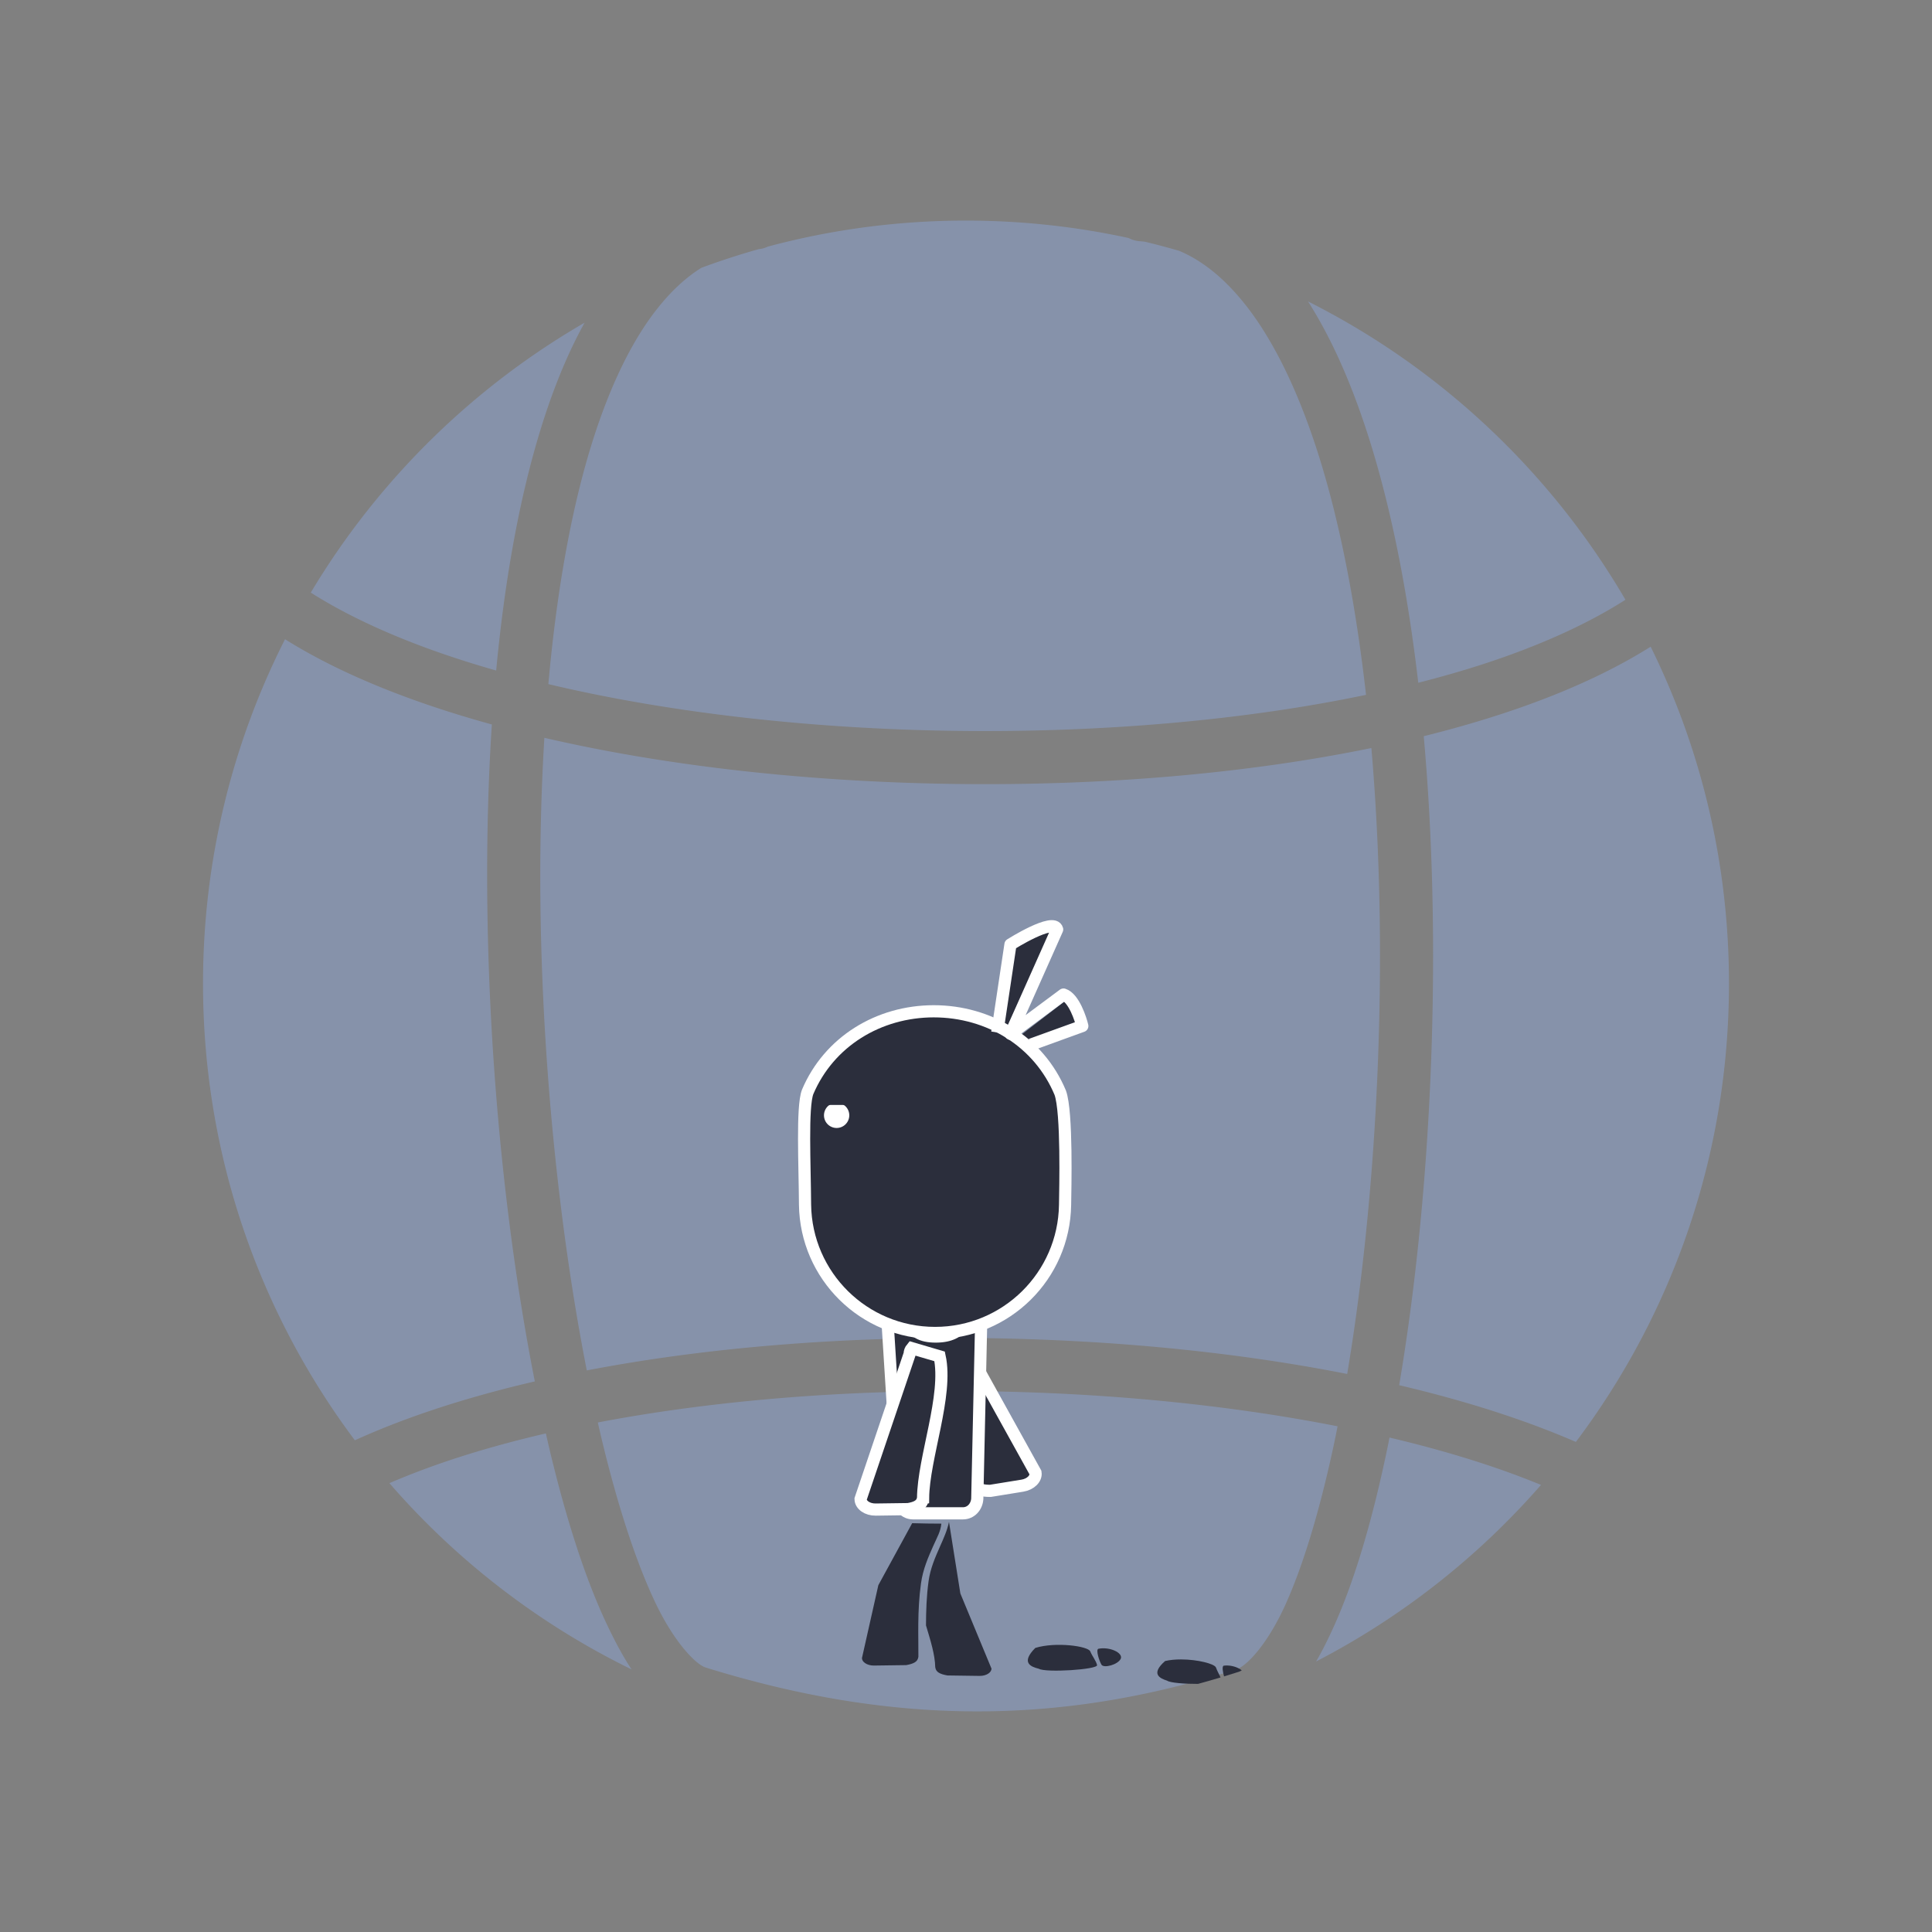 <?xml version="1.0" encoding="UTF-8" standalone="no"?>
<!-- Created with Inkscape (http://www.inkscape.org/) -->

<svg
   xmlns:dc="http://purl.org/dc/elements/1.1/"
   xmlns:cc="http://creativecommons.org/ns#"
   xmlns:rdf="http://www.w3.org/1999/02/22-rdf-syntax-ns#"
   xmlns:svg="http://www.w3.org/2000/svg"
   xmlns="http://www.w3.org/2000/svg"
   xmlns:sodipodi="http://sodipodi.sourceforge.net/DTD/sodipodi-0.dtd"
   xmlns:inkscape="http://www.inkscape.org/namespaces/inkscape"
   width="600"
   height="600"
   viewBox="0 0 158.75 158.75"
   version="1.1"
   id="svg2822"
   inkscape:version="0.92.2 2405546, 2018-03-11"
   sodipodi:docname="virtual-unlimited-environment.svg"
   inkscape:export-filename="/home/bastian/Sync/VRAR Requirements Visualization/virtual-reality-icons repository/900px/virtual-unlimited-environment.png"
   inkscape:export-xdpi="144"
   inkscape:export-ydpi="144">
  <rect x="0" y="0" width="158.75" height="158.75" fill="#808080" stroke="none"/>
  <defs
     id="defs2816">
    <clipPath
       clipPathUnits="userSpaceOnUse"
       id="clipPath6262-7">
      <rect
         y="220.75"
         x="26.85"
         height="6.375"
         width="3.825"
         id="rect6264-2"
         style="color:#bebebe;display:inline;overflow:visible;visibility:visible;fill:#bebebe;fill-opacity:1;fill-rule:nonzero;stroke:none;stroke-width:2;marker:none" />
    </clipPath>
    <clipPath
       clipPathUnits="userSpaceOnUse"
       id="clipPath6258-2">
      <rect
         y="221.282"
         x="26.966"
         height="5.313"
         width="2.898"
         id="rect6260-6"
         style="color:#bebebe;display:inline;overflow:visible;visibility:visible;fill:#bebebe;fill-opacity:1;fill-rule:nonzero;stroke:none;stroke-width:2;marker:none" />
    </clipPath>
    <clipPath
       clipPathUnits="userSpaceOnUse"
       id="clipPath6254-1">
      <rect
         y="221.502"
         x="26.999"
         height="4.878"
         width="1.876"
         id="rect6256-0"
         style="color:#bebebe;display:inline;overflow:visible;visibility:visible;fill:#bebebe;fill-opacity:1;stroke:none;stroke-width:2;marker:none" />
    </clipPath>
    <clipPath
       clipPathUnits="userSpaceOnUse"
       id="clipPath6262-7-6">
      <rect
         y="220.75"
         x="26.85"
         height="6.375"
         width="3.825"
         id="rect6264-2-2"
         style="color:#bebebe;display:inline;overflow:visible;visibility:visible;fill:#bebebe;fill-opacity:1;fill-rule:nonzero;stroke:none;stroke-width:2;marker:none" />
    </clipPath>
    <clipPath
       clipPathUnits="userSpaceOnUse"
       id="clipPath6258-2-9">
      <rect
         y="221.282"
         x="26.966"
         height="5.313"
         width="2.898"
         id="rect6260-6-1"
         style="color:#bebebe;display:inline;overflow:visible;visibility:visible;fill:#bebebe;fill-opacity:1;fill-rule:nonzero;stroke:none;stroke-width:2;marker:none" />
    </clipPath>
    <clipPath
       clipPathUnits="userSpaceOnUse"
       id="clipPath6254-1-2">
      <rect
         y="221.502"
         x="26.999"
         height="4.878"
         width="1.876"
         id="rect6256-0-7"
         style="color:#bebebe;display:inline;overflow:visible;visibility:visible;fill:#bebebe;fill-opacity:1;stroke:none;stroke-width:2;marker:none" />
    </clipPath>
    <clipPath
       clipPathUnits="userSpaceOnUse"
       id="clipPath6262-7-6-9">
      <rect
         y="220.75"
         x="26.85"
         height="6.375"
         width="3.825"
         id="rect6264-2-2-3"
         style="color:#bebebe;display:inline;overflow:visible;visibility:visible;fill:#bebebe;fill-opacity:1;fill-rule:nonzero;stroke:none;stroke-width:2;marker:none" />
    </clipPath>
    <clipPath
       clipPathUnits="userSpaceOnUse"
       id="clipPath6258-2-9-1">
      <rect
         y="221.282"
         x="26.966"
         height="5.313"
         width="2.898"
         id="rect6260-6-1-9"
         style="color:#bebebe;display:inline;overflow:visible;visibility:visible;fill:#bebebe;fill-opacity:1;fill-rule:nonzero;stroke:none;stroke-width:2;marker:none" />
    </clipPath>
    <clipPath
       clipPathUnits="userSpaceOnUse"
       id="clipPath6254-1-2-4">
      <rect
         y="221.502"
         x="26.999"
         height="4.878"
         width="1.876"
         id="rect6256-0-7-7"
         style="color:#bebebe;display:inline;overflow:visible;visibility:visible;fill:#bebebe;fill-opacity:1;stroke:none;stroke-width:2;marker:none" />
    </clipPath>
    <clipPath
       clipPathUnits="userSpaceOnUse"
       id="clipPath6254-1-2-4-6">
      <rect
         y="221.502"
         x="26.999"
         height="4.878"
         width="1.876"
         id="rect6256-0-7-7-1"
         style="color:#bebebe;display:inline;overflow:visible;visibility:visible;fill:#bebebe;fill-opacity:1;stroke:none;stroke-width:2;marker:none" />
    </clipPath>
    <clipPath
       clipPathUnits="userSpaceOnUse"
       id="clipPath6258-2-9-1-5">
      <rect
         y="221.282"
         x="26.966"
         height="5.313"
         width="2.898"
         id="rect6260-6-1-9-5"
         style="color:#bebebe;display:inline;overflow:visible;visibility:visible;fill:#bebebe;fill-opacity:1;fill-rule:nonzero;stroke:none;stroke-width:2;marker:none" />
    </clipPath>
    <clipPath
       clipPathUnits="userSpaceOnUse"
       id="clipPath6262-7-6-9-4">
      <rect
         y="220.75"
         x="26.85"
         height="6.375"
         width="3.825"
         id="rect6264-2-2-3-7"
         style="color:#bebebe;display:inline;overflow:visible;visibility:visible;fill:#bebebe;fill-opacity:1;fill-rule:nonzero;stroke:none;stroke-width:2;marker:none" />
    </clipPath>
    <clipPath
       clipPathUnits="userSpaceOnUse"
       id="clipPath6254-1-2-8">
      <rect
         y="221.502"
         x="26.999"
         height="4.878"
         width="1.876"
         id="rect6256-0-7-8"
         style="color:#bebebe;display:inline;overflow:visible;visibility:visible;fill:#bebebe;fill-opacity:1;stroke:none;stroke-width:2;marker:none" />
    </clipPath>
    <clipPath
       clipPathUnits="userSpaceOnUse"
       id="clipPath6258-2-9-4">
      <rect
         y="221.282"
         x="26.966"
         height="5.313"
         width="2.898"
         id="rect6260-6-1-3"
         style="color:#bebebe;display:inline;overflow:visible;visibility:visible;fill:#bebebe;fill-opacity:1;fill-rule:nonzero;stroke:none;stroke-width:2;marker:none" />
    </clipPath>
    <clipPath
       clipPathUnits="userSpaceOnUse"
       id="clipPath6262-7-6-1">
      <rect
         y="220.75"
         x="26.85"
         height="6.375"
         width="3.825"
         id="rect6264-2-2-4"
         style="color:#bebebe;display:inline;overflow:visible;visibility:visible;fill:#bebebe;fill-opacity:1;fill-rule:nonzero;stroke:none;stroke-width:2;marker:none" />
    </clipPath>
    <marker
       inkscape:isstock="true"
       style="overflow:visible"
       id="marker7811-5"
       refX="0"
       refY="0"
       orient="auto"
       inkscape:stockid="TriangleOutM">
      <path
         transform="scale(0.4)"
         style="fill:#2b2e3c;fill-opacity:1;fill-rule:evenodd;stroke:#2b2e3c;stroke-width:1pt;stroke-opacity:1"
         d="M 5.77,0 -2.88,5 V -5 Z"
         id="path7809-4"
         inkscape:connector-curvature="0" />
    </marker>
    <marker
       inkscape:stockid="TriangleInM"
       orient="auto"
       refY="0"
       refX="0"
       id="TriangleInM-3-8-3"
       style="overflow:visible"
       inkscape:isstock="true">
      <path
         inkscape:connector-curvature="0"
         id="path7387-6-9-1"
         d="M 5.77,0 -2.88,5 V -5 Z"
         style="fill:#2b2e3c;fill-opacity:1;fill-rule:evenodd;stroke:#2b2e3c;stroke-width:1pt;stroke-opacity:1"
         transform="scale(-0.4)" />
    </marker>
  </defs>
  <sodipodi:namedview
     id="base"
     pagecolor="#dddddd"
     bordercolor="#666666"
     borderopacity="1.0"
     inkscape:pageopacity="0"
     inkscape:pageshadow="2"
     inkscape:zoom="6.5760931"
     inkscape:cx="295.08615"
     inkscape:cy="148.65513"
     inkscape:document-units="mm"
     inkscape:current-layer="layer1"
     showgrid="false"
     inkscape:window-width="1920"
     inkscape:window-height="1016"
     inkscape:window-x="0"
     inkscape:window-y="27"
     inkscape:window-maximized="1"
     units="px"
     inkscape:snap-global="false"
     fit-margin-top="5"
     fit-margin-left="5"
     fit-margin-right="5"
     fit-margin-bottom="5"
     inkscape:snap-grids="true">
    <inkscape:grid
       type="xygrid"
       id="grid3470"
       originx="-180.986"
       originy="-153.567"
       empspacing="4" />
  </sodipodi:namedview>
  <g
     inkscape:label="Layer 1"
     inkscape:groupmode="layer"
     id="layer1"
     transform="translate(-180.986,15.317)">
    <g
       style="fill:none;stroke:#ffffff;stroke-width:1.058;stroke-miterlimit:4;stroke-dasharray:none;stroke-opacity:1"
       transform="translate(-13.097,-0.083)"
       id="g5237-8">
      <g
         style="fill:none;stroke:#ffffff;stroke-width:1.058;stroke-miterlimit:4;stroke-dasharray:none;stroke-opacity:1"
         transform="translate(-3.215,0.291)"
         id="g4300-97" />
    </g>
    <path
       inkscape:connector-curvature="0"
       id="path7024-1"
       d="m 260.36,2.809 c -5.636,0 -11.099,0.746 -16.295,2.142 a 2.182,2.182 0 0 1 -0.741,0.205 c -1.594,0.449 -3.162,0.96 -4.702,1.53 -1.292,0.805 -2.489,1.92 -3.627,3.357 -2.386,3.011 -4.379,7.422 -5.879,12.78 -1.476,5.269 -2.479,11.439 -3.072,18.073 10.059,2.391 21.884,3.704 33.741,3.845 11.652,0.139 23.35,-0.852 33.446,-2.963 -0.812,-7.161 -2.067,-13.828 -3.826,-19.47 -1.68,-5.39 -3.822,-9.831 -6.32,-12.874 -1.614,-1.966 -3.321,-3.342 -5.204,-4.14 -0.924,-0.269 -1.856,-0.517 -2.797,-0.744 -0.155,-0.019 -0.31,-0.037 -0.467,-0.05 A 2.182,2.182 0 0 1 273.723,4.24 C 269.417,3.304 264.946,2.809 260.36,2.809 Z m 28.105,6.642 c 2.068,3.25 3.737,7.162 5.107,11.557 1.828,5.865 3.117,12.604 3.951,19.776 1.772,-0.45 3.484,-0.937 5.12,-1.463 4.646,-1.495 8.692,-3.302 11.904,-5.356 C 308.428,23.478 299.353,14.925 288.465,9.452 Z m -59.442,1.746 c -9.256,5.355 -17.016,13.009 -22.501,22.18 2.949,1.871 6.612,3.564 10.807,5.014 1.418,0.49 2.897,0.953 4.427,1.388 0.618,-6.555 1.642,-12.719 3.158,-18.136 1.093,-3.903 2.436,-7.427 4.109,-10.446 z m -24.617,26.012 c -4.308,8.501 -6.738,18.113 -6.738,28.292 0,14.073 4.641,27.066 12.476,37.53 2.246,-1.022 4.666,-1.942 7.233,-2.768 2.397,-0.771 4.924,-1.461 7.554,-2.071 -2.086,-10.554 -3.48,-23.08 -3.83,-35.591 -0.174,-6.222 -0.09,-12.429 0.3,-18.388 -1.9,-0.524 -3.738,-1.089 -5.498,-1.697 -4.336,-1.499 -8.218,-3.252 -11.496,-5.308 z m 112.213,0.613 c -3.577,2.25 -7.855,4.114 -12.64,5.653 -1.924,0.619 -3.93,1.185 -6.006,1.7 0.493,5.529 0.739,11.253 0.766,16.99 0.06,12.786 -0.964,25.598 -2.784,36.338 3.347,0.786 6.531,1.691 9.501,2.718 1.751,0.605 3.425,1.253 5.018,1.944 7.896,-10.488 12.579,-23.53 12.579,-37.664 0,-9.935 -2.316,-19.33 -6.433,-27.679 z m -90.903,7.486 c -0.339,5.556 -0.416,11.355 -0.253,17.171 0.343,12.244 1.719,24.556 3.739,34.81 10.011,-1.926 21.229,-2.789 32.422,-2.655 10.385,0.124 20.733,1.104 30.059,2.947 1.746,-10.397 2.751,-22.934 2.692,-35.394 -0.026,-5.42 -0.255,-10.828 -0.705,-16.039 -10.387,2.137 -22.177,3.096 -33.938,2.955 -11.879,-0.142 -23.709,-1.404 -34.017,-3.795 z m 32.949,53.679 c -9.925,0.041 -19.783,0.904 -28.556,2.579 0.091,0.4 0.181,0.806 0.275,1.198 1.33,5.58 2.872,10.299 4.466,13.638 1.594,3.339 3.364,5.065 4.109,5.296 14.829,4.595 28.624,4.972 43.65,0.139 0.793,-0.255 2.514,-1.996 4.028,-5.366 1.513,-3.369 2.924,-8.129 4.089,-13.749 0.057,-0.275 0.111,-0.562 0.167,-0.841 -9.023,-1.782 -19.162,-2.762 -29.322,-2.883 -0.969,-0.012 -1.938,-0.015 -2.906,-0.011 z m -32.827,3.479 c -2.494,0.579 -4.879,1.228 -7.125,1.95 -2.032,0.654 -3.947,1.368 -5.73,2.136 5.506,6.349 12.27,11.576 19.899,15.304 -0.698,-1.052 -1.34,-2.254 -1.97,-3.574 -1.807,-3.785 -3.396,-8.734 -4.773,-14.508 -0.102,-0.429 -0.2,-0.871 -0.3,-1.308 z m 69.321,0.339 c -0.053,0.266 -0.105,0.54 -0.159,0.803 -1.207,5.821 -2.66,10.815 -4.382,14.649 -0.477,1.062 -0.967,2.05 -1.491,2.949 7.044,-3.647 13.312,-8.586 18.482,-14.51 -1.145,-0.47 -2.337,-0.922 -3.58,-1.351 -2.749,-0.95 -5.725,-1.797 -8.87,-2.54 z"
       style="color:#000000;font-style:normal;font-variant:normal;font-weight:normal;font-stretch:normal;font-size:medium;line-height:normal;font-family:sans-serif;font-variant-ligatures:normal;font-variant-position:normal;font-variant-caps:normal;font-variant-numeric:normal;font-variant-alternates:normal;font-feature-settings:normal;text-indent:0;text-align:start;text-decoration:none;text-decoration-line:none;text-decoration-style:solid;text-decoration-color:#000000;letter-spacing:normal;word-spacing:normal;text-transform:none;writing-mode:lr-tb;direction:ltr;text-orientation:mixed;dominant-baseline:auto;baseline-shift:baseline;text-anchor:start;white-space:normal;shape-padding:0;clip-rule:nonzero;display:inline;overflow:visible;visibility:visible;opacity:1;isolation:auto;mix-blend-mode:normal;color-interpolation:sRGB;color-interpolation-filters:linearRGB;solid-color:#000000;solid-opacity:1;vector-effect:none;fill:#8692aa;fill-opacity:1;fill-rule:evenodd;stroke:none;stroke-width:1.455;stroke-linecap:round;stroke-linejoin:round;stroke-miterlimit:4;stroke-dasharray:none;stroke-dashoffset:0;stroke-opacity:1;color-rendering:auto;image-rendering:auto;shape-rendering:auto;text-rendering:auto;enable-background:accumulate" />
    <path
       style="opacity:1;fill:#2b2e3c;fill-opacity:1;fill-rule:evenodd;stroke:#ffffff;stroke-width:1;stroke-linecap:square;stroke-linejoin:miter;stroke-miterlimit:4;stroke-dasharray:none;stroke-dashoffset:0;stroke-opacity:1"
       d="m 261.004,106.516 c -0.606,-3.269 -1.442,-6.774 -1.308,-10.06 l -0.22,-2.632 c 0.135,0.115 0.226,0.261 0.253,0.429 l 6.344,11.44 c 0.075,0.481 -0.402,0.954 -1.076,1.064 l -2.636,0.428 c -0.657,10e-4 -1.161,-0.107 -1.357,-0.669 z"
       id="rect2278-4-3-6-6-3-2-5-6-9"
       inkscape:connector-curvature="0"
       sodipodi:nodetypes="cccccccc" />
    <path
       style="opacity:1;fill:#2b2e3c;fill-opacity:1;fill-rule:evenodd;stroke:#ffffff;stroke-width:1;stroke-linecap:square;stroke-linejoin:miter;stroke-miterlimit:4;stroke-dasharray:none;stroke-dashoffset:0;stroke-opacity:1"
       d="m 255.291,92.116 c -0.778,0.049 -1.427,0.556 -1.377,1.174 l 0.916,14.562 c 0.052,0.651 0.526,1.179 1.179,1.179 h 4.099 c 0.653,0 1.127,-0.528 1.179,-1.179 l 0.321,-14.562 c 0.037,-0.464 -0.318,-0.864 -0.826,-1.056 -0.489,0.585 -0.44,2.27 -2.908,2.271 -2.534,2.9e-5 -1.981,-1.78 -2.582,-2.389 z"
       id="rect2278-4-36-4-94-4-2-0"
       inkscape:connector-curvature="0"
       sodipodi:nodetypes="cccssccccc" />
    <path
       style="opacity:1;fill:#2b2e3c;fill-opacity:1;fill-rule:evenodd;stroke:#ffffff;stroke-width:1;stroke-linecap:square;stroke-linejoin:miter;stroke-miterlimit:4;stroke-dasharray:none;stroke-dashoffset:0;stroke-opacity:1"
       d="m 256.834,107.791 c 0.029,-3.324 2.063,-8.443 1.36,-11.655 l -2.286,-0.673 c -0.113,0.137 -0.177,0.296 -0.175,0.466 l -4.035,11.932 c 0.01,0.486 0.562,0.87 1.244,0.861 l 2.671,-0.036 c 0.648,-0.113 1.124,-0.307 1.22,-0.895 z"
       id="rect2278-4-3-6-6-3-2-5-0-1-3"
       inkscape:connector-curvature="0"
       sodipodi:nodetypes="cccccccc" />
    <path
       style="opacity:1;fill:#2b2e3c;fill-opacity:1;fill-rule:evenodd;stroke:none;stroke-width:1;stroke-linecap:square;stroke-linejoin:miter;stroke-miterlimit:4;stroke-dasharray:none;stroke-dashoffset:0;stroke-opacity:1"
       d="m 258.963,109.735 c -0.141,0.694 -0.441,1.35 -0.738,2.021 -0.394,0.888 -0.794,1.801 -0.939,2.847 -0.172,1.24 -0.208,2.48 -0.212,3.639 0.37,1.233 0.742,2.41 0.759,3.43 0.038,0.232 0.128,0.349 0.291,0.453 0.161,0.103 0.409,0.175 0.713,0.228 l 2.643,0.037 c 0.294,0.004 0.554,-0.078 0.729,-0.199 0.165,-0.115 0.238,-0.251 0.25,-0.392 l -2.561,-6.182 z m -1.131,11.937 c -1.3e-4,-7.9e-4 -2.6e-4,-0.001 -5.3e-4,-0.002 l 0.002,0.037 c -1e-4,-0.011 -0.001,-0.024 -0.002,-0.035 z"
       id="rect2278-4-3-6-6-3-2-5-4-0-6"
       inkscape:connector-curvature="0"
       sodipodi:nodetypes="cscccccccccccccc" />
    <path
       style="opacity:1;fill:#2b2e3c;fill-opacity:1;fill-rule:evenodd;stroke:none;stroke-width:1.89;stroke-linecap:square;stroke-linejoin:miter;stroke-miterlimit:4;stroke-dasharray:none;stroke-dashoffset:0;stroke-opacity:1"
       d="m 282.84,472.295 -10.49,19.217 -5.086,22.63 c 0.023,0.555 0.327,1.094 0.975,1.543 0.661,0.458 1.642,0.769 2.752,0.754 l 9.988,-0.135 c 1.146,-0.203 2.087,-0.481 2.695,-0.871 0.613,-0.393 0.946,-0.837 1.092,-1.705 0.047,-6.223 -0.387,-14.158 0.805,-22.769 0.613,-4.431 2.276,-8.175 3.766,-11.531 1.333,-3.005 2.264,-4.422 2.553,-6.992 -1.318,7.6e-4 -2.749,-0.003 -4.355,-0.037 -1.847,-0.039 -3.489,-0.077 -4.693,-0.104 z"
       transform="matrix(0.265,0,0,0.265,180.986,-15.317)"
       id="rect2278-4-3-6-6-3-2-5-4-8-6-0"
       inkscape:connector-curvature="0"
       sodipodi:nodetypes="ccccccccccccc" />
    <path
       style="opacity:1;fill:#2b2e3c;fill-opacity:1;fill-rule:evenodd;stroke:none;stroke-width:1.537;stroke-linecap:round;stroke-linejoin:miter;stroke-miterlimit:4;stroke-dasharray:none;stroke-dashoffset:0;stroke-opacity:1"
       id="path9205-9-6-1-9-0-4-9-6"
       sodipodi:type="arc"
       sodipodi:cx="228.96829"
       sodipodi:cy="-147.55724"
       sodipodi:rx="7.0464373"
       sodipodi:ry="7.0464373"
       sodipodi:start="0"
       sodipodi:end="0.34906585"
       d="m 236.015,-147.557 a 7.046,7.046 0 0 1 -0.425,2.41 l -6.621,-2.41 z"
       transform="matrix(0.953,-0.303,-0.303,-0.953,0,0)" />
    <path
       style="opacity:1;fill:#2b2e3c;fill-opacity:1;fill-rule:evenodd;stroke:none;stroke-width:1.436;stroke-linecap:round;stroke-linejoin:miter;stroke-miterlimit:4;stroke-dasharray:none;stroke-dashoffset:0;stroke-opacity:1"
       id="path9205-2-7-7-89-7-5-0-1-2"
       sodipodi:type="arc"
       sodipodi:cx="46.717213"
       sodipodi:cy="-268.37625"
       sodipodi:rx="11.072977"
       sodipodi:ry="3.9143496"
       sodipodi:start="0"
       sodipodi:end="0.6981317"
       d="m 57.79,-268.376 a 11.073,3.914 0 0 1 -2.591,2.516 l -8.482,-2.516 z"
       transform="matrix(0.422,-0.906,-0.906,-0.422,0,0)" />
    <path
       style="opacity:1;fill:#2b2e3c;fill-opacity:1;fill-rule:evenodd;stroke:#ffffff;stroke-width:1;stroke-linecap:square;stroke-linejoin:miter;stroke-miterlimit:4;stroke-dasharray:none;stroke-dashoffset:0;stroke-opacity:1"
       d="m 257.71,67.779 c -4.529,0.005 -8.602,2.486 -10.36,6.623 -0.471,1.22 -0.235,6.006 -0.215,9.272 v 0 c 0.079,5.833 4.832,10.537 10.684,10.537 5.845,0 10.593,-4.694 10.682,-10.52 0.017,-1.238 0.18,-7.622 -0.395,-9.217 -1.745,-4.189 -5.842,-6.693 -10.398,-6.695 z"
       id="path2039-7-92-9-53-8-2-3-9-6"
       inkscape:connector-curvature="0"
       sodipodi:nodetypes="ccccccccc" />
    <path
       style="opacity:1;fill:none;fill-opacity:1;fill-rule:evenodd;stroke:#ffffff;stroke-width:1;stroke-linecap:butt;stroke-linejoin:round;stroke-miterlimit:4;stroke-dasharray:none;stroke-dashoffset:1.89;stroke-opacity:1"
       d="m 265.69,70.521 4.228,-1.532 c -0.123,-0.527 -0.686,-2.316 -1.544,-2.586 l -4.347,3.231 3.824,-8.581 c -0.267,-1.019 -3.836,1.237 -3.836,1.237 l -1.085,7.226"
       id="path12767-4-4-7-1"
       inkscape:connector-curvature="0"
       sodipodi:nodetypes="ccccccc" />
    <path
       style="opacity:1;fill:#2b2e3c;fill-opacity:1;fill-rule:evenodd;stroke:none;stroke-width:4.545;stroke-linecap:butt;stroke-linejoin:round;stroke-miterlimit:4;stroke-dasharray:none;stroke-dashoffset:0;stroke-opacity:1"
       clip-path="none"
       d="M 380.682 516.424 C 380.263 516.408 379.841 516.425 379.428 516.482 C 378.863 516.67 379.14 518.416 379.549 519.797 C 381.061 519.337 382.573 518.869 384.092 518.381 C 384.373 518.29 384.694 518.133 385.033 517.943 C 384.081 517.132 382.405 516.491 380.682 516.424 z "
       transform="matrix(0.265,0,0,0.265,180.986,-15.317)"
       id="path2611-2" />
    <path
       style="opacity:1;fill:#2b2e3c;fill-opacity:1;fill-rule:evenodd;stroke:none;stroke-width:5.371;stroke-linecap:butt;stroke-linejoin:round;stroke-miterlimit:4;stroke-dasharray:none;stroke-dashoffset:0;stroke-opacity:1"
       clip-path="none"
       d="M 366.201 514.537 C 364.48 514.535 362.771 514.682 361.26 515.039 C 356.688 519.053 359.639 520.413 361.883 521.121 C 362.825 521.801 367.339 522.138 371.467 522.127 C 373.787 521.492 376.113 520.834 378.447 520.133 C 378.053 519.165 377.44 518.206 377.043 517.062 C 376.64 515.908 371.365 514.544 366.201 514.537 z "
       transform="matrix(0.265,0,0,0.265,180.986,-15.317)"
       id="path2613-3" />
    <path
       style="opacity:1;fill:#2b2e3c;fill-opacity:1;fill-rule:evenodd;stroke:none;stroke-width:1.291;stroke-linecap:butt;stroke-linejoin:round;stroke-miterlimit:4;stroke-dasharray:none;stroke-dashoffset:0;stroke-opacity:1"
       d="m 273.08,120.973 c -0.235,0.507 -1.401,0.798 -1.584,0.501 -0.183,-0.297 -0.482,-1.223 -0.263,-1.312 0.929,-0.191 2.04,0.328 1.847,0.811 z"
       id="path2611-2-7"
       inkscape:connector-curvature="0"
       sodipodi:nodetypes="czcc" />
    <path
       style="opacity:1;fill:#2b2e3c;fill-opacity:1;fill-rule:evenodd;stroke:none;stroke-width:1.526;stroke-linecap:butt;stroke-linejoin:round;stroke-miterlimit:4;stroke-dasharray:none;stroke-dashoffset:0;stroke-opacity:1"
       d="m 266.057,120.09 c -1.221,1.223 -0.36,1.553 0.289,1.712 0.542,0.34 4.883,0.07 4.785,-0.305 -0.097,-0.376 -0.383,-0.7 -0.563,-1.127 -0.181,-0.426 -2.824,-0.797 -4.511,-0.28 z"
       id="path2613-3-5"
       inkscape:connector-curvature="0"
       sodipodi:nodetypes="cczzc" />
    <path
       style="opacity:1;fill:#ffffff;fill-opacity:1;fill-rule:evenodd;stroke:#ffffff;stroke-width:0.514;stroke-linecap:round;stroke-linejoin:round;stroke-miterlimit:4;stroke-dasharray:none;stroke-dashoffset:0;stroke-opacity:1"
       d="m 249.731,77.11 a 0.782,0.782 0 0 1 -0.782,-0.782 0.782,0.782 0 0 1 0.273,-0.594 h 1.017 a 0.782,0.782 0 0 1 0.274,0.594 0.782,0.782 0 0 1 -0.782,0.782 z"
       id="path5574-1-1-0"
       inkscape:connector-curvature="0" />
  </g>
</svg>
